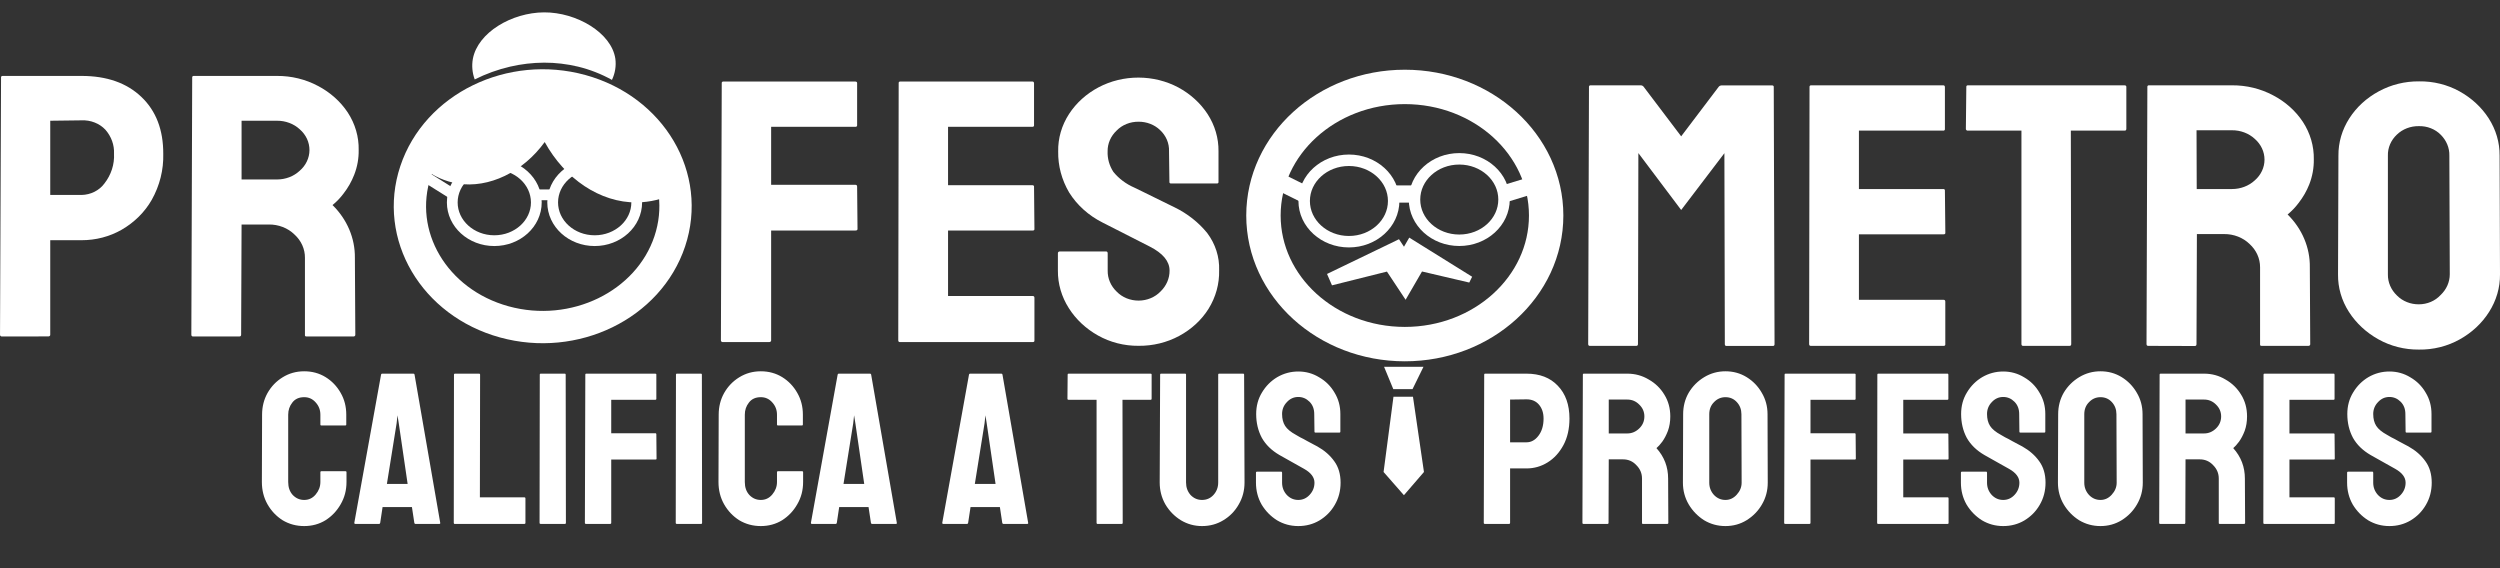 <svg width="132" height="30" viewBox="0 0 132 30" fill="none" xmlns="http://www.w3.org/2000/svg">
<rect x="0" y="0" width="132" height="30" fill="#333333" stroke="none"/>
<path d="M16.061 27.776C15.643 27.776 15.263 27.673 14.921 27.468C14.587 27.255 14.321 26.974 14.123 26.625C13.926 26.275 13.827 25.884 13.827 25.451L13.838 21.895C13.838 21.477 13.933 21.097 14.123 20.755C14.321 20.405 14.587 20.128 14.921 19.923C15.263 19.71 15.643 19.604 16.061 19.604C16.479 19.604 16.855 19.706 17.189 19.911C17.523 20.117 17.789 20.394 17.987 20.744C18.185 21.085 18.283 21.469 18.283 21.895V22.419C18.283 22.449 18.268 22.465 18.238 22.465H16.961C16.931 22.465 16.916 22.449 16.916 22.419V21.895C16.916 21.644 16.832 21.427 16.665 21.245C16.505 21.063 16.304 20.971 16.061 20.971C15.787 20.971 15.578 21.066 15.434 21.256C15.29 21.439 15.217 21.651 15.217 21.895V25.451C15.217 25.732 15.297 25.96 15.457 26.135C15.624 26.309 15.825 26.397 16.061 26.397C16.304 26.397 16.505 26.302 16.665 26.112C16.832 25.914 16.916 25.694 16.916 25.451V24.926C16.916 24.896 16.931 24.881 16.961 24.881H18.249C18.279 24.881 18.295 24.896 18.295 24.926V25.451C18.295 25.884 18.192 26.275 17.987 26.625C17.789 26.974 17.523 27.255 17.189 27.468C16.855 27.673 16.479 27.776 16.061 27.776ZM18.707 27.605L20.121 19.775C20.128 19.744 20.147 19.729 20.178 19.729H21.83C21.861 19.729 21.88 19.744 21.887 19.775L23.244 27.605C23.251 27.643 23.236 27.662 23.198 27.662H21.933C21.902 27.662 21.883 27.643 21.876 27.605L21.75 26.773H20.2L20.075 27.605C20.067 27.643 20.048 27.662 20.018 27.662H18.753C18.723 27.662 18.707 27.643 18.707 27.605ZM20.428 25.553H21.523L21.055 22.351L20.987 21.929L20.941 22.351L20.428 25.553ZM24.005 27.662C23.974 27.662 23.959 27.643 23.959 27.605L23.97 19.786C23.97 19.748 23.989 19.729 24.027 19.729H25.292C25.33 19.729 25.349 19.748 25.349 19.786L25.338 26.26H27.686C27.724 26.26 27.743 26.279 27.743 26.317V27.605C27.743 27.643 27.724 27.662 27.686 27.662H24.005ZM28.546 27.662C28.508 27.662 28.489 27.643 28.489 27.605L28.5 19.775C28.5 19.744 28.516 19.729 28.546 19.729H29.823C29.853 19.729 29.868 19.744 29.868 19.775L29.88 27.605C29.88 27.643 29.864 27.662 29.834 27.662H28.546ZM30.939 27.662C30.901 27.662 30.882 27.643 30.882 27.605L30.905 19.775C30.905 19.744 30.92 19.729 30.951 19.729H34.598C34.636 19.729 34.655 19.744 34.655 19.775V21.063C34.655 21.093 34.639 21.108 34.609 21.108H32.273V22.875H34.609C34.639 22.875 34.655 22.894 34.655 22.932L34.666 24.22C34.666 24.25 34.647 24.265 34.609 24.265H32.273V27.605C32.273 27.643 32.254 27.662 32.216 27.662H30.939ZM35.736 27.662C35.698 27.662 35.679 27.643 35.679 27.605L35.691 19.775C35.691 19.744 35.706 19.729 35.736 19.729H37.013C37.043 19.729 37.059 19.744 37.059 19.775L37.07 27.605C37.07 27.643 37.055 27.662 37.024 27.662H35.736ZM40.17 27.776C39.752 27.776 39.372 27.673 39.03 27.468C38.696 27.255 38.43 26.974 38.232 26.625C38.035 26.275 37.936 25.884 37.936 25.451L37.947 21.895C37.947 21.477 38.042 21.097 38.232 20.755C38.43 20.405 38.696 20.128 39.03 19.923C39.372 19.71 39.752 19.604 40.17 19.604C40.587 19.604 40.964 19.706 41.298 19.911C41.632 20.117 41.898 20.394 42.096 20.744C42.293 21.085 42.392 21.469 42.392 21.895V22.419C42.392 22.449 42.377 22.465 42.347 22.465H41.07C41.04 22.465 41.025 22.449 41.025 22.419V21.895C41.025 21.644 40.941 21.427 40.774 21.245C40.614 21.063 40.413 20.971 40.17 20.971C39.896 20.971 39.687 21.066 39.543 21.256C39.398 21.439 39.326 21.651 39.326 21.895V25.451C39.326 25.732 39.406 25.96 39.566 26.135C39.733 26.309 39.934 26.397 40.17 26.397C40.413 26.397 40.614 26.302 40.774 26.112C40.941 25.914 41.025 25.694 41.025 25.451V24.926C41.025 24.896 41.04 24.881 41.07 24.881H42.358C42.388 24.881 42.404 24.896 42.404 24.926V25.451C42.404 25.884 42.301 26.275 42.096 26.625C41.898 26.974 41.632 27.255 41.298 27.468C40.964 27.673 40.587 27.776 40.17 27.776ZM42.816 27.605L44.229 19.775C44.237 19.744 44.256 19.729 44.286 19.729H45.939C45.969 19.729 45.989 19.744 45.996 19.775L47.352 27.605C47.36 27.643 47.345 27.662 47.307 27.662H46.042C46.011 27.662 45.992 27.643 45.985 27.605L45.859 26.773H44.309L44.184 27.605C44.176 27.643 44.157 27.662 44.127 27.662H42.862C42.831 27.662 42.816 27.643 42.816 27.605ZM44.537 25.553H45.631L45.164 22.351L45.096 21.929L45.05 22.351L44.537 25.553ZM49.751 27.605L51.164 19.775C51.171 19.744 51.19 19.729 51.221 19.729H52.873C52.904 19.729 52.923 19.744 52.93 19.775L54.287 27.605C54.294 27.643 54.279 27.662 54.241 27.662H52.976C52.946 27.662 52.927 27.643 52.919 27.605L52.794 26.773H51.244L51.118 27.605C51.111 27.643 51.092 27.662 51.061 27.662H49.796C49.766 27.662 49.751 27.643 49.751 27.605ZM51.471 25.553H52.566L52.098 22.351L52.03 21.929L51.984 22.351L51.471 25.553ZM57.945 27.662C57.915 27.662 57.899 27.643 57.899 27.605V21.108H56.418C56.38 21.108 56.361 21.089 56.361 21.051L56.372 19.775C56.372 19.744 56.387 19.729 56.418 19.729H60.749C60.787 19.729 60.806 19.744 60.806 19.775V21.051C60.806 21.089 60.791 21.108 60.76 21.108H59.267L59.279 27.605C59.279 27.643 59.263 27.662 59.233 27.662H57.945ZM63.466 27.776C63.063 27.776 62.691 27.673 62.349 27.468C62.007 27.255 61.733 26.974 61.528 26.625C61.331 26.275 61.232 25.891 61.232 25.474L61.255 19.775C61.255 19.744 61.27 19.729 61.3 19.729H62.577C62.607 19.729 62.623 19.744 62.623 19.775V25.474C62.623 25.732 62.702 25.952 62.862 26.135C63.029 26.309 63.23 26.397 63.466 26.397C63.709 26.397 63.91 26.309 64.07 26.135C64.237 25.952 64.321 25.732 64.321 25.474V19.775C64.321 19.744 64.336 19.729 64.366 19.729H65.643C65.673 19.729 65.689 19.744 65.689 19.775L65.711 25.474C65.711 25.899 65.609 26.287 65.404 26.636C65.206 26.986 64.936 27.263 64.594 27.468C64.26 27.673 63.884 27.776 63.466 27.776ZM68.549 27.776C68.139 27.776 67.762 27.673 67.421 27.468C67.086 27.255 66.816 26.978 66.611 26.636C66.414 26.287 66.315 25.903 66.315 25.485V24.961C66.315 24.923 66.334 24.904 66.372 24.904H67.648C67.679 24.904 67.694 24.923 67.694 24.961V25.485C67.694 25.736 67.778 25.952 67.945 26.135C68.112 26.309 68.313 26.397 68.549 26.397C68.784 26.397 68.986 26.306 69.153 26.123C69.32 25.941 69.404 25.728 69.404 25.485C69.404 25.204 69.221 24.961 68.857 24.756C68.735 24.687 68.545 24.581 68.287 24.436C68.028 24.292 67.785 24.155 67.557 24.026C67.139 23.783 66.828 23.479 66.623 23.114C66.425 22.742 66.326 22.324 66.326 21.86C66.326 21.435 66.429 21.055 66.634 20.721C66.839 20.379 67.109 20.109 67.443 19.911C67.785 19.714 68.154 19.615 68.549 19.615C68.952 19.615 69.32 19.718 69.654 19.923C69.996 20.12 70.266 20.39 70.464 20.732C70.669 21.066 70.771 21.442 70.771 21.86V22.795C70.771 22.826 70.756 22.841 70.726 22.841H69.449C69.419 22.841 69.404 22.826 69.404 22.795L69.392 21.86C69.392 21.595 69.309 21.378 69.142 21.211C68.974 21.044 68.777 20.96 68.549 20.96C68.313 20.96 68.112 21.051 67.945 21.234C67.778 21.408 67.694 21.617 67.694 21.86C67.694 22.111 67.747 22.32 67.854 22.487C67.96 22.654 68.154 22.814 68.435 22.966C68.473 22.989 68.545 23.031 68.651 23.091C68.765 23.145 68.887 23.209 69.016 23.285C69.145 23.354 69.259 23.414 69.358 23.468C69.465 23.521 69.529 23.555 69.552 23.57C69.932 23.783 70.232 24.045 70.452 24.357C70.673 24.66 70.783 25.037 70.783 25.485C70.783 25.918 70.68 26.309 70.475 26.659C70.278 27.001 70.008 27.274 69.666 27.48C69.332 27.677 68.959 27.776 68.549 27.776ZM78.4 27.662C78.362 27.662 78.343 27.643 78.343 27.605L78.366 19.775C78.366 19.744 78.381 19.729 78.411 19.729H80.6C81.299 19.729 81.85 19.942 82.252 20.367C82.663 20.793 82.868 21.37 82.868 22.1C82.868 22.639 82.761 23.107 82.549 23.502C82.336 23.897 82.059 24.201 81.717 24.413C81.375 24.626 81.002 24.733 80.6 24.733H79.733V27.605C79.733 27.643 79.714 27.662 79.676 27.662H78.4ZM79.733 23.354H80.6C80.843 23.354 81.052 23.24 81.227 23.012C81.409 22.776 81.5 22.472 81.5 22.1C81.5 21.803 81.42 21.56 81.261 21.37C81.101 21.18 80.881 21.085 80.6 21.085L79.733 21.097V23.354ZM83.598 27.662C83.567 27.662 83.552 27.643 83.552 27.605L83.575 19.775C83.575 19.744 83.59 19.729 83.62 19.729H85.923C86.333 19.729 86.709 19.832 87.051 20.037C87.401 20.234 87.678 20.504 87.883 20.846C88.088 21.18 88.191 21.56 88.191 21.986C88.191 22.267 88.149 22.521 88.066 22.75C87.982 22.97 87.883 23.16 87.769 23.319C87.655 23.471 87.553 23.585 87.461 23.661C87.872 24.117 88.077 24.653 88.077 25.268L88.088 27.605C88.088 27.643 88.069 27.662 88.031 27.662H86.743C86.713 27.662 86.698 27.651 86.698 27.628V25.268C86.698 24.995 86.599 24.759 86.401 24.562C86.212 24.357 85.976 24.254 85.695 24.254H84.942L84.931 27.605C84.931 27.643 84.916 27.662 84.886 27.662H83.598ZM84.942 22.886H85.923C86.158 22.886 86.367 22.799 86.55 22.624C86.732 22.449 86.823 22.237 86.823 21.986C86.823 21.743 86.732 21.534 86.55 21.359C86.375 21.184 86.166 21.097 85.923 21.097H84.942V22.886ZM91.103 27.776C90.693 27.776 90.317 27.673 89.975 27.468C89.641 27.255 89.371 26.978 89.166 26.636C88.961 26.287 88.858 25.903 88.858 25.485L88.87 21.872C88.87 21.454 88.968 21.074 89.166 20.732C89.371 20.39 89.644 20.117 89.987 19.911C90.328 19.706 90.701 19.604 91.103 19.604C91.514 19.604 91.886 19.706 92.22 19.911C92.555 20.117 92.821 20.39 93.018 20.732C93.223 21.074 93.326 21.454 93.326 21.872L93.337 25.485C93.337 25.903 93.235 26.287 93.03 26.636C92.832 26.978 92.562 27.255 92.22 27.468C91.886 27.673 91.514 27.776 91.103 27.776ZM91.103 26.397C91.331 26.397 91.529 26.306 91.696 26.123C91.871 25.933 91.958 25.721 91.958 25.485L91.947 21.872C91.947 21.621 91.867 21.408 91.707 21.234C91.548 21.059 91.347 20.971 91.103 20.971C90.868 20.971 90.666 21.059 90.499 21.234C90.332 21.401 90.249 21.613 90.249 21.872V25.485C90.249 25.736 90.332 25.952 90.499 26.135C90.666 26.309 90.868 26.397 91.103 26.397ZM94.261 27.662C94.223 27.662 94.204 27.643 94.204 27.605L94.227 19.775C94.227 19.744 94.242 19.729 94.272 19.729H97.92C97.958 19.729 97.977 19.744 97.977 19.775V21.063C97.977 21.093 97.961 21.108 97.931 21.108H95.594V22.875H97.931C97.961 22.875 97.977 22.894 97.977 22.932L97.988 24.22C97.988 24.25 97.969 24.265 97.931 24.265H95.594V27.605C95.594 27.643 95.576 27.662 95.537 27.662H94.261ZM99.158 27.662C99.128 27.662 99.113 27.643 99.113 27.605L99.124 19.775C99.124 19.744 99.139 19.729 99.17 19.729H102.828C102.859 19.729 102.874 19.748 102.874 19.786V21.063C102.874 21.093 102.859 21.108 102.828 21.108H100.492V22.886H102.828C102.859 22.886 102.874 22.901 102.874 22.932L102.885 24.22C102.885 24.25 102.87 24.265 102.84 24.265H100.492V26.26H102.84C102.87 26.26 102.885 26.279 102.885 26.317V27.616C102.885 27.647 102.87 27.662 102.84 27.662H99.158ZM105.77 27.776C105.359 27.776 104.983 27.673 104.641 27.468C104.307 27.255 104.037 26.978 103.832 26.636C103.634 26.287 103.536 25.903 103.536 25.485V24.961C103.536 24.923 103.555 24.904 103.593 24.904H104.869C104.9 24.904 104.915 24.923 104.915 24.961V25.485C104.915 25.736 104.998 25.952 105.165 26.135C105.333 26.309 105.534 26.397 105.77 26.397C106.005 26.397 106.206 26.306 106.374 26.123C106.541 25.941 106.624 25.728 106.624 25.485C106.624 25.204 106.442 24.961 106.077 24.756C105.956 24.687 105.766 24.581 105.507 24.436C105.249 24.292 105.006 24.155 104.778 24.026C104.36 23.783 104.049 23.479 103.843 23.114C103.646 22.742 103.547 22.324 103.547 21.86C103.547 21.435 103.65 21.055 103.855 20.721C104.06 20.379 104.33 20.109 104.664 19.911C105.006 19.714 105.374 19.615 105.77 19.615C106.172 19.615 106.541 19.718 106.875 19.923C107.217 20.12 107.487 20.39 107.684 20.732C107.89 21.066 107.992 21.442 107.992 21.86V22.795C107.992 22.826 107.977 22.841 107.947 22.841H106.67C106.64 22.841 106.624 22.826 106.624 22.795L106.613 21.86C106.613 21.595 106.529 21.378 106.362 21.211C106.195 21.044 105.998 20.96 105.77 20.96C105.534 20.96 105.333 21.051 105.165 21.234C104.998 21.408 104.915 21.617 104.915 21.86C104.915 22.111 104.968 22.32 105.074 22.487C105.181 22.654 105.374 22.814 105.656 22.966C105.694 22.989 105.766 23.031 105.872 23.091C105.986 23.145 106.108 23.209 106.237 23.285C106.366 23.354 106.48 23.414 106.579 23.468C106.685 23.521 106.75 23.555 106.773 23.57C107.152 23.783 107.453 24.045 107.673 24.357C107.893 24.66 108.004 25.037 108.004 25.485C108.004 25.918 107.901 26.309 107.696 26.659C107.498 27.001 107.228 27.274 106.887 27.48C106.552 27.677 106.18 27.776 105.77 27.776ZM110.905 27.776C110.494 27.776 110.118 27.673 109.776 27.468C109.442 27.255 109.172 26.978 108.967 26.636C108.762 26.287 108.659 25.903 108.659 25.485L108.671 21.872C108.671 21.454 108.77 21.074 108.967 20.732C109.172 20.39 109.446 20.117 109.788 19.911C110.13 19.706 110.502 19.604 110.905 19.604C111.315 19.604 111.687 19.706 112.022 19.911C112.356 20.117 112.622 20.39 112.82 20.732C113.025 21.074 113.127 21.454 113.127 21.872L113.139 25.485C113.139 25.903 113.036 26.287 112.831 26.636C112.633 26.978 112.364 27.255 112.022 27.468C111.687 27.673 111.315 27.776 110.905 27.776ZM110.905 26.397C111.133 26.397 111.33 26.306 111.497 26.123C111.672 25.933 111.76 25.721 111.76 25.485L111.748 21.872C111.748 21.621 111.668 21.408 111.509 21.234C111.349 21.059 111.148 20.971 110.905 20.971C110.669 20.971 110.468 21.059 110.301 21.234C110.134 21.401 110.05 21.613 110.05 21.872V25.485C110.05 25.736 110.134 25.952 110.301 26.135C110.468 26.309 110.669 26.397 110.905 26.397ZM114.051 27.662C114.021 27.662 114.005 27.643 114.005 27.605L114.028 19.775C114.028 19.744 114.043 19.729 114.074 19.729H116.376C116.786 19.729 117.162 19.832 117.504 20.037C117.854 20.234 118.131 20.504 118.336 20.846C118.542 21.18 118.644 21.56 118.644 21.986C118.644 22.267 118.602 22.521 118.519 22.75C118.435 22.97 118.336 23.16 118.222 23.319C118.108 23.471 118.006 23.585 117.915 23.661C118.325 24.117 118.53 24.653 118.53 25.268L118.542 27.605C118.542 27.643 118.523 27.662 118.485 27.662H117.197C117.166 27.662 117.151 27.651 117.151 27.628V25.268C117.151 24.995 117.052 24.759 116.855 24.562C116.665 24.357 116.429 24.254 116.148 24.254H115.396L115.384 27.605C115.384 27.643 115.369 27.662 115.339 27.662H114.051ZM115.396 22.886H116.376C116.612 22.886 116.821 22.799 117.003 22.624C117.185 22.449 117.276 22.237 117.276 21.986C117.276 21.743 117.185 21.534 117.003 21.359C116.828 21.184 116.619 21.097 116.376 21.097H115.396V22.886ZM119.549 27.662C119.519 27.662 119.504 27.643 119.504 27.605L119.515 19.775C119.515 19.744 119.53 19.729 119.561 19.729H123.219C123.25 19.729 123.265 19.748 123.265 19.786V21.063C123.265 21.093 123.25 21.108 123.219 21.108H120.883V22.886H123.219C123.25 22.886 123.265 22.901 123.265 22.932L123.276 24.22C123.276 24.25 123.261 24.265 123.231 24.265H120.883V26.26H123.231C123.261 26.26 123.276 26.279 123.276 26.317V27.616C123.276 27.647 123.261 27.662 123.231 27.662H119.549ZM126.161 27.776C125.75 27.776 125.374 27.673 125.032 27.468C124.698 27.255 124.428 26.978 124.223 26.636C124.026 26.287 123.927 25.903 123.927 25.485V24.961C123.927 24.923 123.946 24.904 123.984 24.904H125.26C125.291 24.904 125.306 24.923 125.306 24.961V25.485C125.306 25.736 125.39 25.952 125.557 26.135C125.724 26.309 125.925 26.397 126.161 26.397C126.396 26.397 126.598 26.306 126.765 26.123C126.932 25.941 127.016 25.728 127.016 25.485C127.016 25.204 126.833 24.961 126.469 24.756C126.347 24.687 126.157 24.581 125.899 24.436C125.64 24.292 125.397 24.155 125.169 24.026C124.751 23.783 124.44 23.479 124.235 23.114C124.037 22.742 123.938 22.324 123.938 21.86C123.938 21.435 124.041 21.055 124.246 20.721C124.451 20.379 124.721 20.109 125.055 19.911C125.397 19.714 125.766 19.615 126.161 19.615C126.564 19.615 126.932 19.718 127.266 19.923C127.608 20.12 127.878 20.39 128.076 20.732C128.281 21.066 128.383 21.442 128.383 21.86V22.795C128.383 22.826 128.368 22.841 128.338 22.841H127.061C127.031 22.841 127.016 22.826 127.016 22.795L127.004 21.86C127.004 21.595 126.921 21.378 126.753 21.211C126.586 21.044 126.389 20.96 126.161 20.96C125.925 20.96 125.724 21.051 125.557 21.234C125.39 21.408 125.306 21.617 125.306 21.86C125.306 22.111 125.359 22.32 125.466 22.487C125.572 22.654 125.766 22.814 126.047 22.966C126.085 22.989 126.157 23.031 126.263 23.091C126.377 23.145 126.499 23.209 126.628 23.285C126.757 23.354 126.871 23.414 126.97 23.468C127.076 23.521 127.141 23.555 127.164 23.57C127.544 23.783 127.844 24.045 128.064 24.357C128.285 24.66 128.395 25.037 128.395 25.485C128.395 25.918 128.292 26.309 128.087 26.659C127.889 27.001 127.62 27.274 127.278 27.48C126.943 27.677 126.571 27.776 126.161 27.776Z" fill="white"/>
<path d="M0.111 17.766C0.096 17.768 0.081 17.767 0.066 17.763C0.052 17.759 0.039 17.751 0.028 17.742C0.018 17.732 0.009 17.72 0.005 17.707C8.01749e-05 17.694 -0.001 17.68 0.001 17.666L0.055 4.088C0.053 4.077 0.055 4.066 0.058 4.056C0.062 4.046 0.069 4.037 0.077 4.029C0.085 4.021 0.096 4.016 0.107 4.012C0.118 4.009 0.13 4.008 0.142 4.009H4.304C5.637 4.009 6.69 4.378 7.465 5.117C8.239 5.855 8.624 6.856 8.62 8.12C8.643 8.964 8.434 9.8 8.012 10.552C7.645 11.196 7.097 11.74 6.425 12.129C5.79 12.493 5.056 12.685 4.306 12.683H2.653V17.663C2.656 17.677 2.654 17.69 2.65 17.703C2.645 17.716 2.637 17.728 2.626 17.738C2.616 17.748 2.602 17.755 2.588 17.759C2.574 17.764 2.558 17.765 2.544 17.763L0.111 17.766ZM2.653 10.294H4.304C4.543 10.289 4.778 10.232 4.987 10.127C5.197 10.022 5.376 9.873 5.51 9.692C5.87 9.233 6.049 8.678 6.02 8.115C6.041 7.656 5.879 7.206 5.564 6.848C5.409 6.683 5.215 6.553 4.997 6.468C4.778 6.382 4.541 6.343 4.304 6.354L2.653 6.375V10.294Z" fill="white"/>
<path d="M10.192 17.766C10.132 17.766 10.103 17.733 10.103 17.666L10.148 4.088C10.146 4.077 10.147 4.066 10.151 4.056C10.155 4.046 10.161 4.037 10.169 4.029C10.178 4.021 10.188 4.016 10.199 4.012C10.211 4.009 10.223 4.008 10.234 4.009H14.624C15.383 4.004 16.13 4.186 16.785 4.535C17.432 4.873 17.974 5.355 18.36 5.937C18.753 6.537 18.953 7.224 18.938 7.922C18.946 8.37 18.865 8.815 18.699 9.236C18.562 9.588 18.372 9.92 18.135 10.225C17.97 10.446 17.776 10.648 17.557 10.827C18.329 11.585 18.751 12.582 18.738 13.615L18.761 17.666C18.763 17.68 18.762 17.694 18.757 17.707C18.753 17.72 18.745 17.732 18.734 17.742C18.723 17.751 18.71 17.759 18.696 17.763C18.681 17.767 18.666 17.768 18.651 17.766H16.188C16.13 17.766 16.101 17.745 16.101 17.707V13.615C16.104 13.386 16.056 13.159 15.961 12.947C15.866 12.734 15.725 12.542 15.546 12.38C15.373 12.21 15.163 12.076 14.929 11.986C14.695 11.895 14.443 11.85 14.188 11.854H12.755L12.732 17.665C12.732 17.731 12.704 17.765 12.646 17.765L10.192 17.766ZM12.755 9.476H14.624C14.846 9.476 15.066 9.436 15.271 9.359C15.476 9.281 15.662 9.166 15.818 9.022C15.982 8.882 16.113 8.712 16.202 8.524C16.292 8.336 16.339 8.133 16.34 7.928C16.341 7.723 16.296 7.519 16.209 7.33C16.121 7.142 15.992 6.971 15.829 6.829C15.672 6.683 15.485 6.568 15.277 6.49C15.07 6.412 14.848 6.373 14.624 6.375H12.755V9.476Z" fill="white"/>
<path d="M35.365 12.739C36.488 9.367 34.394 5.806 30.688 4.785C26.982 3.764 23.068 5.669 21.946 9.041C20.823 12.412 22.918 15.973 26.623 16.994C30.329 18.015 34.243 16.11 35.365 12.739Z" stroke="white" stroke-width="1.706" stroke-miterlimit="10"/>
<path d="M31.4 12.707C32.625 12.707 33.619 11.804 33.619 10.689C33.619 9.574 32.625 8.67 31.4 8.67C30.174 8.67 29.181 9.574 29.181 10.689C29.181 11.804 30.174 12.707 31.4 12.707Z" stroke="white" stroke-width="0.568" stroke-miterlimit="10"/>
<path d="M26.099 12.707C27.325 12.707 28.318 11.804 28.318 10.689C28.318 9.574 27.325 8.67 26.099 8.67C24.874 8.67 23.88 9.574 23.88 10.689C23.88 11.804 24.874 12.707 26.099 12.707Z" stroke="white" stroke-width="0.568" stroke-miterlimit="10"/>
<path d="M22.374 8.898C22.883 9.305 23.503 9.58 24.169 9.694C25.822 9.953 27.615 9.08 28.761 7.5C29.828 9.439 31.683 10.705 33.62 10.689C34.322 10.678 35.01 10.513 35.626 10.207C35.316 8.904 34.568 7.721 33.485 6.823C32.402 5.925 31.038 5.357 29.584 5.197C28.988 5.127 27.01 4.92 25.121 5.98C24.16 6.543 23.359 7.305 22.783 8.202C22.633 8.427 22.496 8.659 22.374 8.898Z" fill="white"/>
<path d="M28.276 10.287H29.179" stroke="white" stroke-width="0.568" stroke-miterlimit="10"/>
<path d="M33.796 10.287L34.992 9.795" stroke="white" stroke-width="0.568" stroke-miterlimit="10"/>
<path d="M23.88 10.226L22.239 9.196" stroke="white" stroke-width="0.568" stroke-miterlimit="10"/>
<path d="M32.311 4.219C32.479 3.867 32.541 3.48 32.49 3.098C32.284 1.724 30.437 0.645 28.728 0.653C27.02 0.662 25.229 1.715 24.967 3.107C24.902 3.471 24.936 3.845 25.065 4.195C25.654 3.897 26.284 3.67 26.937 3.518C27.523 3.382 28.124 3.312 28.728 3.308C29.333 3.307 29.935 3.378 30.52 3.518C31.151 3.672 31.754 3.908 32.311 4.219Z" fill="white"/>
<path d="M38.174 18.062C38.159 18.064 38.144 18.063 38.13 18.059C38.115 18.055 38.102 18.048 38.092 18.038C38.081 18.029 38.073 18.017 38.068 18.004C38.063 17.991 38.062 17.978 38.064 17.964L38.108 4.384C38.107 4.373 38.108 4.363 38.111 4.352C38.115 4.342 38.122 4.333 38.13 4.325C38.138 4.318 38.149 4.312 38.16 4.308C38.171 4.305 38.183 4.304 38.195 4.305H45.148C45.219 4.305 45.256 4.332 45.256 4.384V6.617C45.257 6.627 45.256 6.638 45.252 6.648C45.249 6.659 45.242 6.668 45.234 6.675C45.225 6.683 45.215 6.689 45.204 6.692C45.193 6.696 45.181 6.697 45.169 6.695H40.716V9.758H45.169C45.227 9.758 45.256 9.792 45.256 9.858L45.277 12.091C45.277 12.145 45.24 12.171 45.169 12.171H40.716V17.962C40.718 17.976 40.717 17.99 40.712 18.003C40.707 18.015 40.699 18.027 40.688 18.037C40.677 18.046 40.664 18.053 40.65 18.057C40.636 18.061 40.621 18.063 40.606 18.061L38.174 18.062Z" fill="white"/>
<path d="M47.515 18.062C47.457 18.062 47.428 18.029 47.428 17.964L47.45 4.384C47.448 4.373 47.449 4.363 47.453 4.352C47.457 4.342 47.463 4.333 47.471 4.325C47.48 4.318 47.49 4.312 47.501 4.308C47.513 4.305 47.525 4.304 47.536 4.305H54.511C54.568 4.305 54.597 4.339 54.597 4.405V6.617C54.599 6.627 54.598 6.638 54.594 6.648C54.59 6.659 54.584 6.668 54.575 6.675C54.567 6.683 54.557 6.689 54.546 6.692C54.534 6.696 54.522 6.697 54.511 6.695H50.057V9.779H54.511C54.522 9.778 54.534 9.779 54.546 9.782C54.557 9.786 54.567 9.792 54.575 9.799C54.584 9.807 54.59 9.816 54.594 9.826C54.598 9.837 54.599 9.848 54.597 9.858L54.618 12.091C54.62 12.101 54.62 12.113 54.616 12.123C54.612 12.133 54.606 12.143 54.597 12.151C54.589 12.159 54.579 12.165 54.567 12.168C54.556 12.172 54.544 12.173 54.532 12.171H50.057V15.63H54.532C54.59 15.63 54.618 15.662 54.618 15.728V17.982C54.62 17.992 54.619 18.003 54.615 18.014C54.611 18.024 54.605 18.033 54.597 18.041C54.588 18.048 54.578 18.054 54.567 18.058C54.556 18.061 54.544 18.062 54.532 18.061L47.515 18.062Z" fill="white"/>
<path d="M60.115 18.259C59.36 18.265 58.618 18.076 57.976 17.715C57.338 17.358 56.808 16.862 56.435 16.272C56.05 15.669 55.85 14.983 55.857 14.286V13.377C55.855 13.363 55.856 13.349 55.861 13.336C55.865 13.323 55.873 13.311 55.884 13.302C55.895 13.292 55.908 13.284 55.922 13.28C55.937 13.276 55.952 13.275 55.967 13.277H58.399C58.457 13.277 58.486 13.31 58.486 13.377V14.286C58.478 14.701 58.649 15.102 58.964 15.402C59.109 15.551 59.288 15.67 59.487 15.751C59.687 15.831 59.903 15.873 60.122 15.872C60.34 15.871 60.556 15.828 60.755 15.745C60.954 15.662 61.131 15.542 61.275 15.392C61.585 15.094 61.757 14.697 61.753 14.286C61.753 13.797 61.405 13.375 60.711 13.021L59.624 12.467C59.126 12.217 58.659 11.98 58.222 11.754C57.481 11.383 56.868 10.832 56.45 10.163C56.059 9.498 55.86 8.753 55.872 7.999C55.858 7.301 56.058 6.613 56.45 6.012C56.828 5.432 57.364 4.949 58.004 4.61C58.645 4.272 59.373 4.095 60.113 4.097C60.853 4.098 61.58 4.278 62.219 4.619C62.853 4.962 63.383 5.444 63.76 6.021C64.146 6.616 64.346 7.297 64.337 7.989V9.609C64.339 9.62 64.338 9.631 64.334 9.641C64.33 9.651 64.324 9.661 64.316 9.668C64.307 9.676 64.297 9.682 64.286 9.685C64.274 9.689 64.262 9.69 64.251 9.688H61.831C61.82 9.69 61.808 9.689 61.797 9.685C61.785 9.682 61.775 9.676 61.767 9.668C61.758 9.661 61.752 9.651 61.748 9.641C61.744 9.631 61.743 9.62 61.745 9.609L61.724 7.989C61.733 7.781 61.695 7.574 61.613 7.38C61.531 7.187 61.406 7.01 61.246 6.862C61.1 6.723 60.925 6.612 60.73 6.538C60.536 6.463 60.327 6.425 60.115 6.427C59.898 6.425 59.681 6.465 59.482 6.545C59.283 6.625 59.105 6.743 58.96 6.892C58.648 7.186 58.476 7.58 58.482 7.989C58.467 8.37 58.573 8.747 58.786 9.075C59.075 9.431 59.455 9.716 59.894 9.906C59.967 9.944 60.108 10.014 60.318 10.112C60.528 10.21 60.757 10.324 61.003 10.449C61.25 10.573 61.469 10.684 61.666 10.775C61.862 10.866 61.98 10.927 62.024 10.95C62.699 11.28 63.285 11.742 63.74 12.303C64.175 12.881 64.395 13.57 64.37 14.271C64.388 14.984 64.194 15.689 63.808 16.31C63.438 16.898 62.907 17.388 62.267 17.733C61.617 18.085 60.872 18.267 60.115 18.259Z" fill="white"/>
<path d="M74.174 18.169C78.296 18.169 81.637 15.129 81.637 11.379C81.637 7.629 78.296 4.589 74.174 4.589C70.052 4.589 66.71 7.629 66.71 11.379C66.71 15.129 70.052 18.169 74.174 18.169Z" stroke="white" stroke-width="1.816" stroke-miterlimit="10"/>
<path d="M77.049 12.686C78.355 12.686 79.413 11.724 79.413 10.536C79.413 9.349 78.355 8.386 77.049 8.386C75.744 8.386 74.686 9.349 74.686 10.536C74.686 11.724 75.744 12.686 77.049 12.686Z" stroke="white" stroke-width="0.605" stroke-miterlimit="10"/>
<path d="M71.223 12.762C72.528 12.762 73.586 11.799 73.586 10.612C73.586 9.424 72.528 8.462 71.223 8.462C69.918 8.462 68.86 9.424 68.86 10.612C68.86 11.799 69.918 12.762 71.223 12.762Z" stroke="white" stroke-width="0.605" stroke-miterlimit="10"/>
<path d="M70.067 14.465L73.307 12.902L73.867 12.63L74.235 13.186L74.821 14.072L73.503 14.106L74.018 13.221L74.409 12.546L75 12.914L77.729 14.612L77.577 14.919L74.374 14.169L75.356 13.862L74.842 14.749L74.216 15.828L73.525 14.784L72.937 13.897L73.865 14.181L70.329 15.066L70.067 14.465Z" fill="white"/>
<path d="M74.688 10.244H73.55" stroke="white" stroke-width="0.909" stroke-miterlimit="10"/>
<path d="M79.389 10.244L81.046 9.737" stroke="white" stroke-width="0.909" stroke-miterlimit="10"/>
<path d="M68.862 10.244L66.71 9.178" stroke="white" stroke-width="0.909" stroke-miterlimit="10"/>
<path d="M74.582 20.545H73.565L73.078 19.366H75.16L74.582 20.545Z" fill="white"/>
<path d="M75.185 24.921L74.127 26.147L73.053 24.921C73.226 23.598 73.4 22.274 73.575 20.948H74.605L75.185 24.921Z" fill="white"/>
<path d="M83.943 18.262C83.885 18.262 83.856 18.229 83.856 18.162L83.898 4.584C83.897 4.573 83.898 4.562 83.902 4.552C83.906 4.542 83.912 4.533 83.92 4.525C83.929 4.517 83.939 4.512 83.95 4.508C83.961 4.505 83.973 4.504 83.985 4.505H86.637C86.667 4.507 86.697 4.514 86.723 4.528C86.749 4.542 86.771 4.561 86.787 4.584L88.766 7.198L90.742 4.589C90.758 4.566 90.781 4.547 90.807 4.533C90.834 4.519 90.863 4.512 90.894 4.51H93.567C93.579 4.509 93.591 4.51 93.602 4.513C93.613 4.517 93.624 4.523 93.632 4.53C93.64 4.538 93.647 4.547 93.65 4.557C93.654 4.568 93.656 4.578 93.654 4.589L93.696 18.168C93.696 18.234 93.667 18.267 93.61 18.267H91.158C91.1 18.267 91.071 18.234 91.071 18.168L91.048 8.088L88.766 11.087L86.506 8.083L86.485 18.162C86.485 18.229 86.454 18.262 86.397 18.262H83.943Z" fill="white"/>
<path d="M95.609 18.262C95.551 18.262 95.522 18.229 95.522 18.162L95.543 4.584C95.542 4.573 95.543 4.562 95.547 4.552C95.55 4.542 95.557 4.533 95.565 4.525C95.574 4.517 95.584 4.512 95.595 4.508C95.606 4.505 95.618 4.504 95.63 4.505H102.604C102.662 4.505 102.691 4.538 102.691 4.603V6.818C102.693 6.829 102.691 6.84 102.688 6.85C102.684 6.86 102.677 6.869 102.669 6.877C102.661 6.885 102.65 6.89 102.639 6.894C102.628 6.897 102.616 6.898 102.604 6.897H98.151V9.981H102.604C102.616 9.979 102.628 9.98 102.639 9.984C102.65 9.987 102.661 9.993 102.669 10.001C102.677 10.008 102.684 10.018 102.688 10.028C102.691 10.038 102.693 10.049 102.691 10.06L102.714 12.292C102.716 12.303 102.715 12.314 102.711 12.324C102.707 12.334 102.701 12.344 102.692 12.351C102.684 12.359 102.674 12.364 102.662 12.368C102.651 12.371 102.639 12.372 102.627 12.371H98.151V15.83H102.625C102.683 15.83 102.712 15.863 102.712 15.93V18.183C102.714 18.194 102.713 18.205 102.709 18.215C102.705 18.225 102.699 18.235 102.69 18.242C102.682 18.25 102.672 18.256 102.66 18.259C102.649 18.263 102.637 18.264 102.625 18.262H95.609Z" fill="white"/>
<path d="M106.818 18.262C106.761 18.262 106.732 18.229 106.732 18.162V6.897H103.908C103.893 6.899 103.878 6.898 103.864 6.894C103.849 6.889 103.836 6.882 103.826 6.872C103.815 6.862 103.807 6.851 103.802 6.838C103.797 6.824 103.796 6.811 103.798 6.797L103.822 4.584C103.82 4.573 103.821 4.562 103.825 4.552C103.829 4.542 103.835 4.533 103.843 4.525C103.852 4.517 103.862 4.512 103.873 4.508C103.884 4.505 103.896 4.504 103.908 4.505H112.163C112.236 4.505 112.271 4.531 112.271 4.584V6.797C112.271 6.864 112.242 6.897 112.184 6.897H109.34L109.361 18.162C109.361 18.229 109.332 18.262 109.274 18.262H106.818Z" fill="white"/>
<path d="M113.423 18.262C113.365 18.262 113.336 18.229 113.336 18.162L113.381 4.584C113.379 4.573 113.38 4.562 113.384 4.552C113.388 4.542 113.394 4.533 113.402 4.525C113.411 4.517 113.421 4.512 113.432 4.508C113.444 4.505 113.456 4.504 113.467 4.505H117.855C118.614 4.5 119.361 4.682 120.016 5.031C120.664 5.368 121.206 5.851 121.591 6.433C121.983 7.033 122.183 7.72 122.169 8.418C122.176 8.866 122.095 9.312 121.93 9.734C121.792 10.085 121.601 10.416 121.364 10.72C121.198 10.942 121.004 11.145 120.786 11.325C121.555 12.083 121.974 13.08 121.959 14.111L121.98 18.162C121.983 18.176 121.981 18.189 121.977 18.202C121.972 18.215 121.964 18.227 121.954 18.237C121.943 18.246 121.931 18.254 121.917 18.258C121.902 18.263 121.887 18.264 121.873 18.262H119.419C119.361 18.262 119.332 18.241 119.332 18.203V14.111C119.333 13.883 119.285 13.658 119.19 13.447C119.095 13.237 118.956 13.046 118.779 12.884C118.607 12.716 118.398 12.583 118.166 12.492C117.934 12.402 117.684 12.356 117.431 12.359H115.996L115.975 18.169C115.975 18.236 115.946 18.269 115.888 18.269L113.423 18.262ZM115.987 9.981H117.855C118.077 9.981 118.298 9.94 118.503 9.862C118.708 9.784 118.895 9.669 119.051 9.525C119.214 9.384 119.343 9.213 119.432 9.025C119.521 8.836 119.566 8.633 119.566 8.428C119.566 8.223 119.521 8.02 119.432 7.832C119.343 7.643 119.214 7.473 119.051 7.331C118.894 7.186 118.706 7.071 118.499 6.993C118.292 6.915 118.069 6.875 117.845 6.878H115.977L115.987 9.981Z" fill="white"/>
<path d="M127.718 18.458C126.963 18.465 126.221 18.277 125.578 17.915C124.938 17.558 124.405 17.063 124.026 16.473C123.637 15.871 123.438 15.184 123.448 14.486L123.469 8.222C123.461 7.527 123.661 6.844 124.047 6.245C124.423 5.658 124.958 5.168 125.601 4.822C126.244 4.471 126.98 4.289 127.73 4.296C128.48 4.285 129.219 4.468 129.86 4.822C130.495 5.173 131.025 5.662 131.401 6.245C131.787 6.844 131.987 7.527 131.979 8.222L132 14.486C132.007 15.184 131.807 15.87 131.422 16.473C131.049 17.064 130.519 17.559 129.881 17.915C129.232 18.281 128.481 18.47 127.718 18.458ZM127.718 16.068C127.936 16.067 128.15 16.024 128.347 15.94C128.544 15.856 128.718 15.734 128.858 15.583C129.172 15.289 129.347 14.896 129.348 14.486L129.326 8.222C129.338 7.813 129.174 7.415 128.87 7.114C128.725 6.966 128.547 6.849 128.347 6.771C128.148 6.692 127.932 6.655 127.714 6.66C127.498 6.657 127.284 6.695 127.085 6.771C126.886 6.848 126.707 6.961 126.559 7.104C126.401 7.251 126.277 7.427 126.195 7.619C126.113 7.811 126.074 8.016 126.081 8.222V14.486C126.073 14.904 126.247 15.308 126.566 15.609C126.712 15.756 126.889 15.872 127.088 15.951C127.287 16.031 127.501 16.07 127.718 16.068Z" fill="white"/>
</svg>
